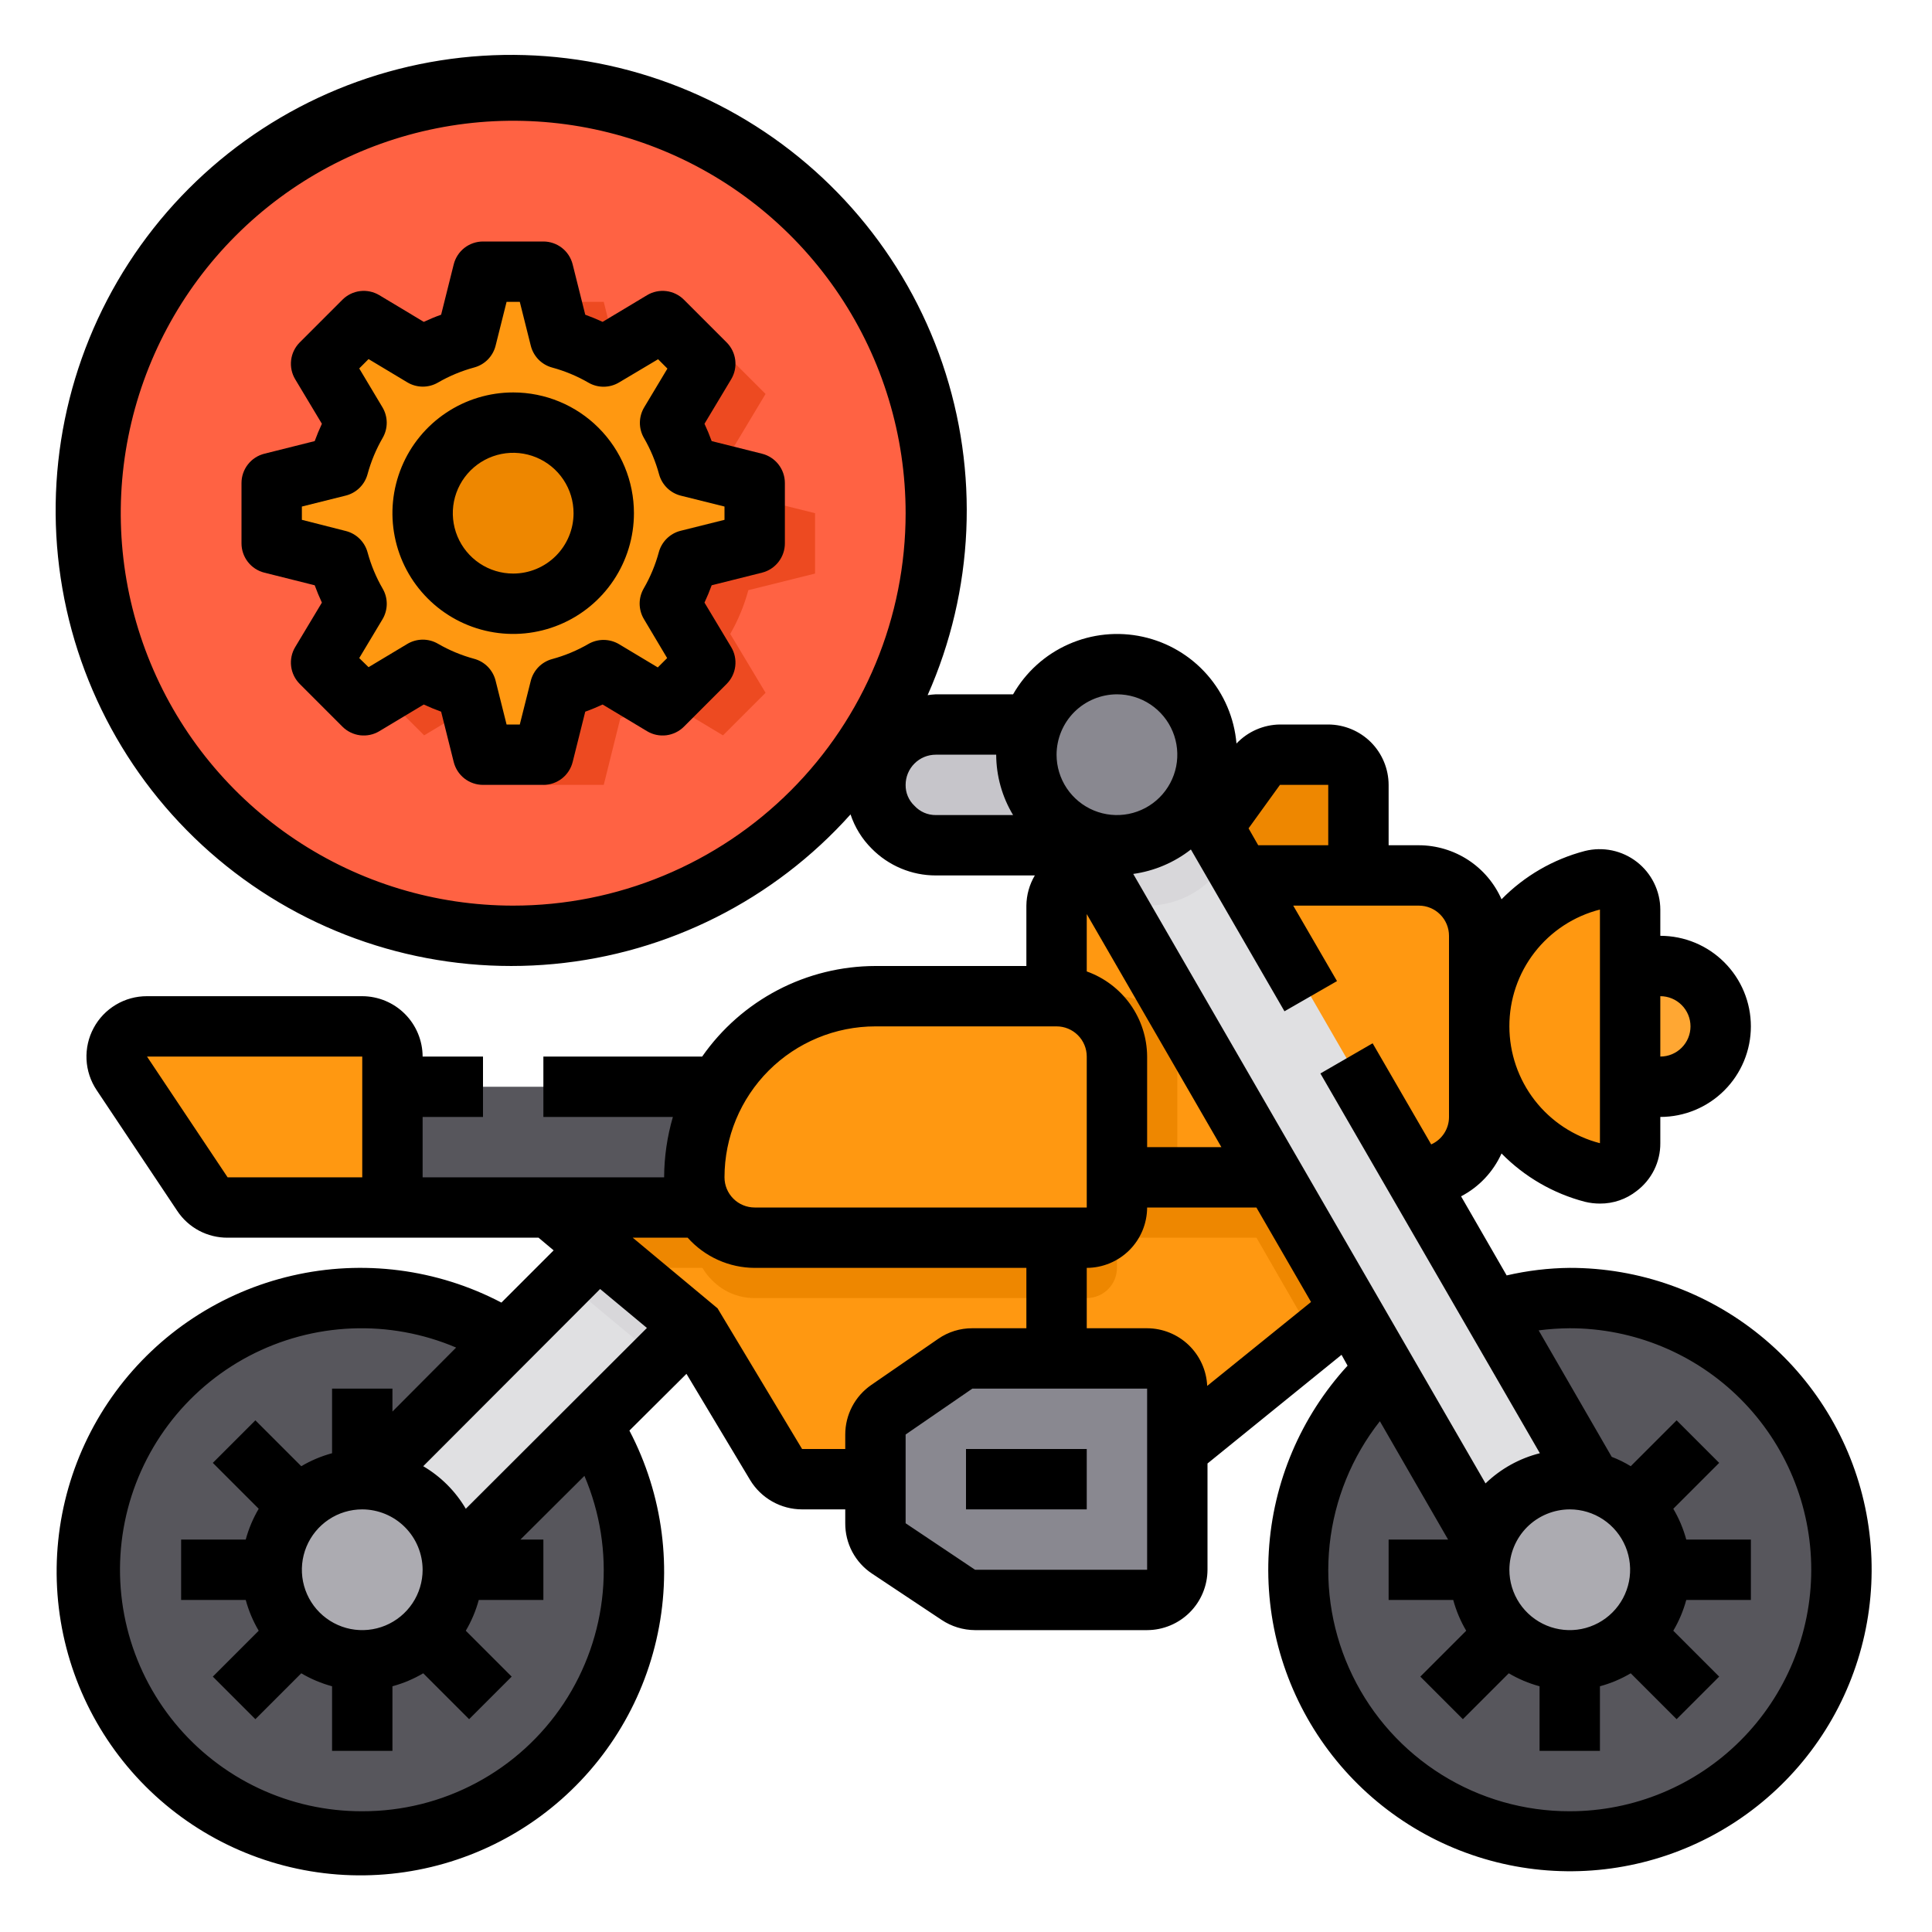 <?xml version="1.0" encoding="UTF-8" standalone="no"?> <svg width="64" height="64" viewBox="0 0 64 64" fill="none" xmlns="http://www.w3.org/2000/svg">
<path d="M12 61C16.971 61 21 56.971 21 52C21 47.029 16.971 43 12 43C7.029 43 3 47.029 3 52C3 56.971 7.029 61 12 61Z" fill="#57565C"/>
<path d="M22.91 43.92L21.82 45.01L19.62 47.21L14.99 51.84C14.955 51.101 14.646 50.401 14.123 49.877C13.599 49.354 12.899 49.045 12.16 49.01L18.73 42.44L19.82 41.35L22.91 43.92Z" fill="#E0E0E2"/>
<path d="M12 55C13.657 55 15 53.657 15 52C15 50.343 13.657 49 12 49C10.343 49 9 50.343 9 52C9 53.657 10.343 55 12 55Z" fill="#ACABB1"/>
<path d="M22.91 43.92L21.82 45.01L20.6 44L19.82 43.35L18.73 42.44L19.82 41.35L22.91 43.92Z" fill="#D8D7DA"/>
<path d="M35 40V49H26.57C26.396 49.002 26.225 48.958 26.073 48.872C25.922 48.786 25.797 48.661 25.71 48.51L23 44L22.91 43.92L20.6 42L19.82 41.35L18.2 40H35Z" fill="#FF9811"/>
<path d="M44.72 43.37L43.54 44.33L39 48H35V39H42.19L42.27 39.14L43.35 41L44.72 43.37Z" fill="#FF9811"/>
<path d="M24.27 42H20.6L19.82 41.35L18.2 40H24.08C24.028 40.331 24.001 40.665 24 41C24.001 41.351 24.094 41.696 24.27 42Z" fill="#EE8700"/>
<path d="M24 39C24.001 39.351 24.094 39.696 24.27 40H13V36H24.81C24.275 36.909 23.995 37.945 24 39Z" fill="#57565C"/>
<path d="M43.35 41H35V39H42.19L42.27 39.14L43.35 41Z" fill="#EE8700"/>
<path d="M49 31V37C48.998 37.53 48.787 38.038 48.413 38.413C48.038 38.787 47.53 38.998 47 39L46.91 39.05L46.88 39H35V30C35 29.735 35.105 29.48 35.293 29.293C35.48 29.105 35.735 29 36 29H47C47.53 29.002 48.038 29.213 48.413 29.587C48.787 29.962 48.998 30.47 49 31Z" fill="#FF9811"/>
<path d="M52 61C56.971 61 61 56.971 61 52C61 47.029 56.971 43 52 43C47.029 43 43 47.029 43 52C43 56.971 47.029 61 52 61Z" fill="#57565C"/>
<path d="M29 49V47.53C29 47.367 29.039 47.207 29.114 47.063C29.189 46.918 29.297 46.794 29.43 46.7L31.64 45.18C31.807 45.063 32.006 45 32.21 45H38C38.265 45 38.52 45.105 38.707 45.293C38.895 45.48 39 45.735 39 46V52C39 52.265 38.895 52.52 38.707 52.707C38.52 52.895 38.265 53 38 53H32.3C32.104 52.999 31.913 52.94 31.75 52.83L29.45 51.3C29.312 51.208 29.198 51.083 29.12 50.936C29.042 50.79 29 50.626 29 50.46V49Z" fill="#898890"/>
<path d="M54 37.87C54 38.023 53.965 38.174 53.898 38.311C53.831 38.448 53.734 38.568 53.613 38.662C53.492 38.755 53.352 38.82 53.202 38.851C53.053 38.882 52.898 38.878 52.75 38.84C51.678 38.562 50.728 37.936 50.05 37.06C49.373 36.184 49.005 35.108 49.005 34C49.005 32.892 49.373 31.816 50.05 30.94C50.728 30.064 51.678 29.438 52.75 29.16C52.898 29.122 53.053 29.118 53.202 29.149C53.352 29.18 53.492 29.244 53.613 29.338C53.734 29.432 53.831 29.552 53.898 29.689C53.965 29.826 54 29.977 54 30.13V37.87Z" fill="#FF9811"/>
<path d="M54 36V32H55C55.53 32 56.039 32.211 56.414 32.586C56.789 32.961 57 33.47 57 34C57 34.53 56.789 35.039 56.414 35.414C56.039 35.789 55.53 36 55 36H54Z" fill="#FFA733"/>
<path d="M44.72 43.37L43.54 44.33L40.47 39H42.19L42.27 39.14L43.35 41L44.72 43.37Z" fill="#EE8700"/>
<path d="M52.71 49.09C52.478 49.03 52.239 49 52 49C51.37 48.999 50.755 49.197 50.245 49.568C49.734 49.938 49.355 50.46 49.16 51.06L36.87 29.77L36.5 29.14L36.42 29L35.84 28H37C37.537 28.002 38.065 27.858 38.528 27.586C38.99 27.313 39.371 26.921 39.63 26.45L40.17 27.38L40.7 28.29L52.71 49.09Z" fill="#E0E0E2"/>
<path d="M37 37V42C37 42.265 36.895 42.52 36.707 42.707C36.52 42.895 36.265 43 36 43H25C24.737 43.001 24.477 42.95 24.235 42.849C23.993 42.747 23.773 42.598 23.59 42.41C23.464 42.289 23.356 42.151 23.27 42C23.094 41.696 23.001 41.351 23 41C22.995 39.945 23.275 38.909 23.81 38C24.335 37.088 25.091 36.33 26.002 35.803C26.913 35.277 27.948 35 29 35H35C35.53 35.002 36.038 35.213 36.412 35.587C36.787 35.962 36.998 36.47 37 37V37Z" fill="#EE8700"/>
<path d="M39 35V39H35V33H37C37.53 33.002 38.038 33.213 38.413 33.587C38.787 33.962 38.998 34.47 39 35Z" fill="#EE8700"/>
<path d="M37 35V40C37 40.265 36.895 40.52 36.707 40.707C36.52 40.895 36.265 41 36 41H25C24.737 41.001 24.477 40.95 24.235 40.849C23.993 40.747 23.773 40.598 23.59 40.41C23.464 40.289 23.356 40.151 23.27 40C23.094 39.696 23.001 39.351 23 39C22.995 37.945 23.275 36.909 23.81 36C24.335 35.088 25.091 34.33 26.002 33.803C26.913 33.277 27.948 33 29 33H35C35.53 33.002 36.038 33.213 36.412 33.587C36.787 33.962 36.998 34.47 37 35V35Z" fill="#FF9811"/>
<path d="M13 36V40H7.54C7.374 40 7.21 39.958 7.064 39.88C6.917 39.801 6.792 39.688 6.7 39.55L4.04 35.55C3.939 35.4 3.88 35.225 3.871 35.045C3.862 34.864 3.902 34.684 3.988 34.525C4.073 34.365 4.2 34.232 4.356 34.14C4.511 34.047 4.689 33.999 4.87 34H12C12.265 34 12.52 34.105 12.707 34.293C12.895 34.48 13 34.735 13 35V36Z" fill="#FF9811"/>
<path d="M34.18 24H31C30.47 24.002 29.962 24.213 29.587 24.587C29.213 24.962 29.002 25.47 29 26C29.004 26.529 29.216 27.036 29.59 27.41C29.964 27.784 30.471 27.996 31 28H37V24H34.18Z" fill="#C6C5CA"/>
<path d="M45 26V29H41.11L40.17 27.38L41.59 25.41C41.683 25.282 41.805 25.179 41.946 25.108C42.087 25.037 42.242 25 42.4 25H44C44.265 25 44.52 25.105 44.707 25.293C44.895 25.48 45 25.735 45 26Z" fill="#EE8700"/>
<path d="M40.7 28.29C40.681 28.345 40.657 28.398 40.63 28.45C40.371 28.921 39.99 29.313 39.528 29.586C39.065 29.858 38.537 30.002 38 30C37.612 30.001 37.227 29.923 36.87 29.77L35.84 28H37C37.537 28.002 38.065 27.858 38.528 27.586C38.99 27.313 39.371 26.921 39.63 26.45L40.7 28.29Z" fill="#D8D7DA"/>
<path d="M40 25C39.999 25.506 39.871 26.005 39.63 26.45C39.309 27.034 38.803 27.495 38.191 27.76C37.58 28.025 36.897 28.078 36.252 27.912C35.606 27.746 35.035 27.369 34.627 26.842C34.219 26.315 33.998 25.666 34 25C33.998 24.658 34.059 24.319 34.18 24C34.42 23.339 34.885 22.783 35.493 22.429C36.102 22.076 36.815 21.947 37.508 22.067C38.202 22.186 38.831 22.545 39.286 23.081C39.742 23.617 39.995 24.296 40 25Z" fill="#898890"/>
<path d="M17 31C24.732 31 31 24.732 31 17C31 9.268 24.732 3 17 3C9.268 3 3 9.268 3 17C3 24.732 9.268 31 17 31Z" fill="#FF6243"/>
<path d="M52 55C53.657 55 55 53.657 55 52C55 50.343 53.657 49 52 49C50.343 49 49 50.343 49 52C49 53.657 50.343 55 52 55Z" fill="#ACABB1"/>
<path d="M24.79 19.55C24.653 20.057 24.451 20.544 24.19 21L25.36 22.95L23.95 24.36L22 23.19C21.544 23.451 21.057 23.653 20.55 23.79L20 26H18L17.45 23.79C16.943 23.653 16.456 23.451 16 23.19L14.05 24.36L12.64 22.95L13.81 21C13.549 20.544 13.347 20.057 13.21 19.55L11 19V17L13.21 16.45C13.347 15.943 13.549 15.456 13.81 15L12.64 13.05L14.05 11.64L16 12.81C16.456 12.549 16.943 12.347 17.45 12.21L18 10H20L20.55 12.21C21.057 12.347 21.544 12.549 22 12.81L23.95 11.64L25.36 13.05L24.19 15C24.451 15.456 24.653 15.943 24.79 16.45L27 17V19L24.79 19.55Z" fill="#ED4A21"/>
<path d="M22.79 18.55C22.653 19.057 22.451 19.544 22.19 20L23.36 21.95L21.95 23.36L20 22.19C19.544 22.451 19.057 22.653 18.55 22.79L18 25H16L15.45 22.79C14.943 22.653 14.456 22.451 14 22.19L12.05 23.36L10.64 21.95L11.81 20C11.549 19.544 11.347 19.057 11.21 18.55L9 18V16L11.21 15.45C11.347 14.943 11.549 14.456 11.81 14L10.64 12.05L12.05 10.64L14 11.81C14.456 11.549 14.943 11.347 15.45 11.21L16 9H18L18.55 11.21C19.057 11.347 19.544 11.549 20 11.81L21.95 10.64L23.36 12.05L22.19 14C22.451 14.456 22.653 14.943 22.79 15.45L25 16V18L22.79 18.55Z" fill="#FF9811"/>
<path d="M17 20C18.657 20 20 18.657 20 17C20 15.343 18.657 14 17 14C15.343 14 14 15.343 14 17C14 18.657 15.343 20 17 20Z" fill="#EE8700"/>
<path d="M25.243 15.03L23.575 14.612C23.504 14.417 23.425 14.225 23.337 14.038L24.221 12.564C24.336 12.373 24.383 12.149 24.356 11.928C24.329 11.707 24.229 11.501 24.071 11.343L22.657 9.929C22.499 9.771 22.293 9.67 22.072 9.643C21.851 9.616 21.626 9.663 21.435 9.778L19.962 10.662C19.774 10.575 19.583 10.496 19.387 10.425L18.97 8.758C18.916 8.542 18.791 8.349 18.616 8.212C18.44 8.075 18.223 8 18 8H16C15.777 8 15.56 8.075 15.384 8.212C15.209 8.349 15.084 8.542 15.03 8.758L14.613 10.425C14.413 10.496 14.226 10.575 14.038 10.662L12.565 9.778C12.374 9.663 12.149 9.616 11.928 9.643C11.707 9.67 11.501 9.771 11.343 9.929L9.929 11.343C9.772 11.501 9.671 11.707 9.644 11.928C9.617 12.149 9.664 12.373 9.779 12.564L10.663 14.038C10.575 14.226 10.496 14.417 10.425 14.612L8.757 15.03C8.541 15.084 8.349 15.209 8.212 15.385C8.075 15.56 8 15.777 8 16V18C8 18.223 8.075 18.439 8.212 18.615C8.349 18.791 8.541 18.916 8.757 18.97L10.425 19.388C10.496 19.582 10.575 19.774 10.663 19.962L9.779 21.435C9.664 21.626 9.617 21.85 9.644 22.071C9.671 22.293 9.772 22.498 9.929 22.656L11.343 24.071C11.501 24.229 11.707 24.329 11.928 24.357C12.149 24.384 12.374 24.337 12.565 24.222L14.038 23.338C14.226 23.425 14.417 23.504 14.613 23.575L15.03 25.242C15.084 25.458 15.209 25.651 15.384 25.788C15.56 25.925 15.777 26 16 26H18C18.223 26 18.44 25.925 18.616 25.788C18.791 25.651 18.916 25.458 18.97 25.242L19.387 23.575C19.587 23.504 19.774 23.425 19.962 23.338L21.435 24.222C21.626 24.337 21.851 24.384 22.072 24.357C22.293 24.329 22.499 24.229 22.657 24.071L24.071 22.656C24.229 22.498 24.329 22.293 24.356 22.071C24.383 21.85 24.336 21.626 24.221 21.435L23.337 19.962C23.425 19.774 23.504 19.582 23.575 19.388L25.243 18.97C25.459 18.916 25.651 18.791 25.788 18.615C25.925 18.439 26 18.223 26 18V16C26 15.777 25.925 15.56 25.788 15.385C25.651 15.209 25.459 15.084 25.243 15.03V15.03ZM24 17.22L22.547 17.583C22.374 17.626 22.216 17.715 22.089 17.84C21.962 17.965 21.87 18.122 21.824 18.294C21.71 18.714 21.542 19.117 21.324 19.494C21.234 19.649 21.188 19.824 21.189 20.003C21.191 20.182 21.24 20.357 21.332 20.51L22.1 21.8L21.79 22.109L20.508 21.34C20.355 21.249 20.18 21.2 20.001 21.198C19.823 21.197 19.647 21.243 19.492 21.332C19.116 21.55 18.712 21.718 18.292 21.832C18.12 21.878 17.963 21.97 17.838 22.097C17.714 22.225 17.625 22.383 17.582 22.556L17.219 24H16.781L16.417 22.548C16.374 22.375 16.285 22.217 16.161 22.089C16.036 21.962 15.879 21.87 15.707 21.824C15.287 21.71 14.883 21.542 14.507 21.324C14.352 21.234 14.177 21.188 13.998 21.189C13.819 21.191 13.644 21.24 13.491 21.332L12.209 22.101L11.9 21.8L12.669 20.517C12.761 20.364 12.81 20.189 12.812 20.01C12.813 19.831 12.767 19.656 12.677 19.501C12.459 19.125 12.291 18.721 12.177 18.301C12.131 18.129 12.039 17.972 11.912 17.847C11.785 17.722 11.627 17.633 11.454 17.59L10 17.22V16.78L11.453 16.417C11.626 16.374 11.784 16.285 11.911 16.16C12.038 16.035 12.13 15.878 12.176 15.706C12.29 15.286 12.458 14.883 12.676 14.506C12.766 14.351 12.812 14.176 12.811 13.997C12.809 13.818 12.76 13.643 12.668 13.49L11.9 12.205L12.209 11.895L13.492 12.665C13.645 12.757 13.82 12.806 13.999 12.808C14.178 12.809 14.353 12.763 14.508 12.673C14.884 12.455 15.288 12.287 15.708 12.173C15.88 12.127 16.037 12.035 16.162 11.908C16.286 11.78 16.375 11.622 16.418 11.449L16.781 10H17.219L17.583 11.452C17.626 11.625 17.715 11.783 17.839 11.911C17.964 12.038 18.121 12.13 18.293 12.176C18.713 12.29 19.117 12.458 19.493 12.676C19.648 12.766 19.823 12.812 20.002 12.811C20.181 12.809 20.356 12.76 20.509 12.668L21.8 11.9L22.109 12.21L21.34 13.493C21.248 13.646 21.199 13.821 21.197 14C21.196 14.179 21.242 14.354 21.332 14.509C21.55 14.886 21.718 15.289 21.832 15.709C21.878 15.881 21.97 16.038 22.097 16.163C22.224 16.288 22.382 16.377 22.555 16.42L24 16.78V17.22Z" fill="black"/>
<path d="M17 13C16.209 13 15.435 13.235 14.778 13.674C14.12 14.114 13.607 14.738 13.305 15.469C13.002 16.2 12.922 17.004 13.077 17.78C13.231 18.556 13.612 19.269 14.172 19.828C14.731 20.388 15.444 20.769 16.22 20.923C16.996 21.078 17.8 20.998 18.531 20.695C19.262 20.393 19.886 19.88 20.326 19.222C20.765 18.564 21 17.791 21 17C21 15.939 20.579 14.922 19.828 14.172C19.078 13.421 18.061 13 17 13V13ZM17 19C16.604 19 16.218 18.883 15.889 18.663C15.56 18.443 15.304 18.131 15.152 17.765C15.001 17.4 14.961 16.998 15.038 16.61C15.116 16.222 15.306 15.866 15.586 15.586C15.866 15.306 16.222 15.116 16.61 15.038C16.998 14.961 17.4 15.001 17.765 15.152C18.131 15.304 18.443 15.56 18.663 15.889C18.883 16.218 19 16.604 19 17C19 17.53 18.789 18.039 18.414 18.414C18.039 18.789 17.53 19 17 19Z" fill="black"/>
<path d="M52 42C51.296 42.007 50.596 42.091 49.91 42.25L48.4 39.63C48.993 39.321 49.465 38.82 49.74 38.21C50.498 38.983 51.452 39.536 52.5 39.81C52.664 39.85 52.831 39.87 53 39.87C53.443 39.873 53.873 39.725 54.22 39.45C54.464 39.265 54.661 39.026 54.797 38.752C54.932 38.478 55.002 38.176 55 37.87V37C55.796 37 56.559 36.684 57.121 36.121C57.684 35.559 58 34.796 58 34C58 33.204 57.684 32.441 57.121 31.879C56.559 31.316 55.796 31 55 31V30.13C54.999 29.825 54.928 29.524 54.793 29.251C54.658 28.977 54.463 28.738 54.222 28.551C53.981 28.364 53.701 28.235 53.403 28.172C53.104 28.11 52.796 28.116 52.5 28.19C51.452 28.464 50.498 29.017 49.74 29.79C49.506 29.258 49.122 28.806 48.636 28.488C48.149 28.171 47.581 28.001 47 28H46V26C45.998 25.47 45.787 24.962 45.413 24.587C45.038 24.213 44.53 24.002 44 24H42.4C42.13 24.003 41.863 24.061 41.616 24.169C41.369 24.277 41.146 24.434 40.96 24.63C40.888 23.787 40.548 22.989 39.99 22.353C39.432 21.717 38.686 21.276 37.859 21.094C37.033 20.912 36.17 20.999 35.397 21.342C34.623 21.684 33.98 22.265 33.56 23H31C30.909 23.005 30.819 23.014 30.729 23.028C32.269 19.556 32.443 15.631 31.217 12.036C29.99 8.442 27.453 5.441 24.113 3.635C20.771 1.828 16.872 1.348 13.193 2.289C9.513 3.231 6.324 5.526 4.261 8.715C2.199 11.905 1.415 15.755 2.067 19.497C2.718 23.238 4.756 26.597 7.775 28.903C10.793 31.208 14.57 32.29 18.352 31.933C22.133 31.577 25.641 29.807 28.175 26.978C28.317 27.405 28.556 27.793 28.875 28.11C29.152 28.392 29.483 28.616 29.848 28.769C30.213 28.922 30.604 29.001 31 29H34.28C34.1 29.303 34.004 29.648 34 30V32H29C27.872 32.002 26.762 32.275 25.763 32.797C24.764 33.32 23.905 34.075 23.26 35H18V37H22.29C22.101 37.65 22.003 38.323 22 39H14V37H16V35H14C13.998 34.47 13.787 33.962 13.412 33.587C13.038 33.213 12.53 33.002 12 33H4.87C4.507 32.999 4.151 33.096 3.84 33.282C3.528 33.468 3.273 33.734 3.102 34.054C2.93 34.373 2.849 34.733 2.866 35.096C2.883 35.458 2.999 35.808 3.2 36.11L5.87 40.11C6.052 40.386 6.3 40.611 6.592 40.767C6.884 40.922 7.21 41.002 7.54 41H17.84L18.34 41.42L16.61 43.15C14.479 42.033 12.019 41.716 9.675 42.258C7.33 42.799 5.258 44.162 3.832 46.1C2.407 48.038 1.723 50.423 1.905 52.822C2.087 55.221 3.122 57.475 4.823 59.177C6.525 60.878 8.779 61.913 11.178 62.095C13.577 62.277 15.961 61.593 17.9 60.168C19.838 58.742 21.201 56.67 21.742 54.325C22.284 51.981 21.967 49.521 20.85 47.39L22.74 45.51L24.85 49.03C25.029 49.326 25.282 49.57 25.583 49.74C25.884 49.91 26.224 50 26.57 50H28V50.46C27.998 50.79 28.078 51.116 28.233 51.408C28.389 51.7 28.614 51.948 28.89 52.13L31.19 53.66C31.519 53.88 31.905 53.998 32.3 54H38C38.53 53.998 39.038 53.787 39.413 53.412C39.787 53.038 39.998 52.53 40 52V48.48L44.44 44.88L44.64 45.24C43.09 46.931 42.168 49.103 42.031 51.393C41.892 53.683 42.546 55.95 43.882 57.815C45.218 59.679 47.155 61.028 49.368 61.633C51.58 62.239 53.934 62.065 56.033 61.141C58.132 60.217 59.85 58.598 60.898 56.558C61.945 54.517 62.259 52.178 61.786 49.934C61.313 47.689 60.082 45.675 58.3 44.231C56.518 42.786 54.294 41.998 52 42V42ZM55 33C55.265 33 55.52 33.105 55.707 33.293C55.895 33.48 56 33.735 56 34C56 34.265 55.895 34.52 55.707 34.707C55.52 34.895 55.265 35 55 35V33ZM53 30.13V37.87C52.142 37.648 51.382 37.148 50.839 36.448C50.296 35.747 50.001 34.886 50 34C49.998 33.113 50.291 32.25 50.835 31.549C51.378 30.848 52.14 30.349 53 30.13ZM17 30C14.429 30 11.915 29.238 9.778 27.809C7.64 26.381 5.973 24.35 4.99 21.975C4.006 19.599 3.748 16.985 4.25 14.464C4.751 11.942 5.99 9.626 7.808 7.808C9.626 5.989 11.942 4.751 14.464 4.25C16.986 3.748 19.599 4.006 21.975 4.99C24.35 5.973 26.381 7.64 27.809 9.778C29.238 11.915 30 14.429 30 17C30 18.707 29.664 20.398 29.01 21.975C28.357 23.552 27.399 24.985 26.192 26.192C24.985 27.399 23.552 28.357 21.975 29.01C20.398 29.664 18.707 30 17 30V30ZM31 27C30.866 27.001 30.734 26.974 30.612 26.921C30.49 26.867 30.38 26.789 30.29 26.69C30.196 26.601 30.122 26.494 30.072 26.375C30.022 26.257 29.998 26.129 30 26C30 25.735 30.105 25.48 30.293 25.293C30.48 25.105 30.735 25 31 25H33C33.003 25.705 33.196 26.396 33.56 27H31ZM12 39H7.54L4.87 35H12V39ZM42.4 26H44V28H41.68L41.36 27.44L42.4 26ZM37 23C37.396 23 37.782 23.117 38.111 23.337C38.44 23.557 38.696 23.869 38.848 24.235C38.999 24.6 39.039 25.002 38.962 25.39C38.884 25.778 38.694 26.134 38.414 26.414C38.135 26.694 37.778 26.884 37.39 26.962C37.002 27.039 36.6 26.999 36.235 26.848C35.869 26.696 35.557 26.44 35.337 26.111C35.117 25.782 35 25.395 35 25C35.002 24.47 35.213 23.962 35.587 23.587C35.962 23.213 36.47 23.002 37 23V23ZM36 32.18V30.28L40.46 38H38V35C37.997 34.381 37.803 33.779 37.445 33.274C37.087 32.77 36.583 32.388 36 32.18ZM29 34H35C35.265 34 35.52 34.105 35.707 34.293C35.895 34.48 36 34.735 36 35V40H25C24.735 40 24.48 39.895 24.293 39.707C24.105 39.52 24 39.265 24 39C24 37.674 24.527 36.402 25.465 35.464C26.402 34.527 27.674 34 29 34ZM12 60C10.813 60.004 9.639 59.743 8.565 59.237C7.491 58.731 6.543 57.992 5.79 57.074C5.037 56.156 4.497 55.082 4.211 53.93C3.925 52.778 3.898 51.576 4.134 50.412C4.369 49.249 4.861 48.152 5.573 47.202C6.285 46.252 7.2 45.472 8.251 44.919C9.302 44.367 10.463 44.055 11.649 44.007C12.835 43.958 14.018 44.175 15.11 44.64L13 46.76V46H11V48.14C10.642 48.237 10.299 48.382 9.98 48.57L8.46 47.05L7.05 48.46L8.57 49.98C8.382 50.299 8.237 50.642 8.14 51H6V53H8.14C8.237 53.358 8.382 53.701 8.57 54.02L7.05 55.54L8.46 56.95L9.98 55.43C10.299 55.618 10.642 55.763 11 55.86V58H13V55.86C13.358 55.763 13.701 55.618 14.02 55.43L15.54 56.95L16.95 55.54L15.43 54.02C15.618 53.701 15.763 53.358 15.86 53H18V51H17.24L19.36 48.89C19.878 50.105 20.087 51.43 19.967 52.745C19.847 54.061 19.402 55.326 18.673 56.428C17.943 57.529 16.952 58.432 15.787 59.055C14.622 59.679 13.321 60.003 12 60V60ZM14 52C14 52.395 13.883 52.782 13.663 53.111C13.443 53.44 13.131 53.696 12.765 53.848C12.4 53.999 11.998 54.039 11.61 53.962C11.222 53.884 10.866 53.694 10.586 53.414C10.306 53.135 10.116 52.778 10.038 52.39C9.961 52.002 10.001 51.6 10.152 51.235C10.304 50.869 10.56 50.557 10.889 50.337C11.218 50.117 11.604 50 12 50C12.53 50.002 13.038 50.213 13.412 50.587C13.787 50.962 13.998 51.47 14 52ZM15.43 49.98C15.088 49.398 14.602 48.912 14.02 48.57L19.88 42.7L21.43 43.99L15.43 49.98ZM28.86 45.88C28.595 46.063 28.378 46.308 28.228 46.594C28.078 46.88 28 47.197 28 47.52V48H26.57L23.77 43.34L20.96 41H22.78C23.059 41.313 23.401 41.564 23.783 41.736C24.166 41.909 24.581 41.999 25 42H34V44H32.21C31.806 43.998 31.412 44.12 31.08 44.35L28.86 45.88ZM38 52H32.3L30 50.46V47.52L32.21 46H38V52ZM39.99 45.91C39.967 45.397 39.747 44.913 39.377 44.557C39.007 44.202 38.514 44.002 38 44H36V42C36.53 41.998 37.038 41.787 37.413 41.412C37.787 41.038 37.998 40.53 38 40H41.62L43.43 43.13L39.99 45.91ZM37.54 28.95C38.237 28.853 38.896 28.573 39.45 28.14L42.55 33.5L44.29 32.5L42.84 30H47C47.265 30 47.52 30.105 47.707 30.293C47.895 30.48 48 30.735 48 31V37C48.001 37.193 47.945 37.381 47.84 37.543C47.735 37.704 47.586 37.832 47.41 37.91L45.47 34.56L43.74 35.56L51.01 48.14C50.333 48.31 49.712 48.655 49.21 49.14L37.54 28.95ZM52 50C52.396 50 52.782 50.117 53.111 50.337C53.44 50.557 53.696 50.869 53.848 51.235C53.999 51.6 54.039 52.002 53.962 52.39C53.884 52.778 53.694 53.135 53.414 53.414C53.135 53.694 52.778 53.884 52.39 53.962C52.002 54.039 51.6 53.999 51.235 53.848C50.869 53.696 50.557 53.44 50.337 53.111C50.117 52.782 50 52.395 50 52C50.002 51.47 50.213 50.962 50.587 50.587C50.962 50.213 51.47 50.002 52 50V50ZM52 60C50.5 60.003 49.03 59.584 47.758 58.79C46.485 57.996 45.462 56.86 44.806 55.511C44.149 54.163 43.886 52.657 44.046 51.166C44.206 49.675 44.782 48.258 45.71 47.08L47.97 51H46V53H48.14C48.237 53.358 48.382 53.701 48.57 54.02L47.05 55.54L48.46 56.95L49.98 55.43C50.299 55.618 50.642 55.763 51 55.86V58H53V55.86C53.358 55.763 53.701 55.618 54.02 55.43L55.54 56.95L56.95 55.54L55.43 54.02C55.618 53.701 55.763 53.358 55.86 53H58V51H55.86C55.763 50.642 55.618 50.299 55.43 49.98L56.95 48.46L55.54 47.05L54.02 48.57C53.82 48.447 53.609 48.343 53.39 48.26L50.97 44.07C51.312 44.026 51.656 44.003 52 44C54.122 44 56.157 44.843 57.657 46.343C59.157 47.843 60 49.878 60 52C60 54.122 59.157 56.157 57.657 57.657C56.157 59.157 54.122 60 52 60Z" fill="black"/>
<path d="M36 48H32V50H36V48Z" fill="black"/>
</svg>
